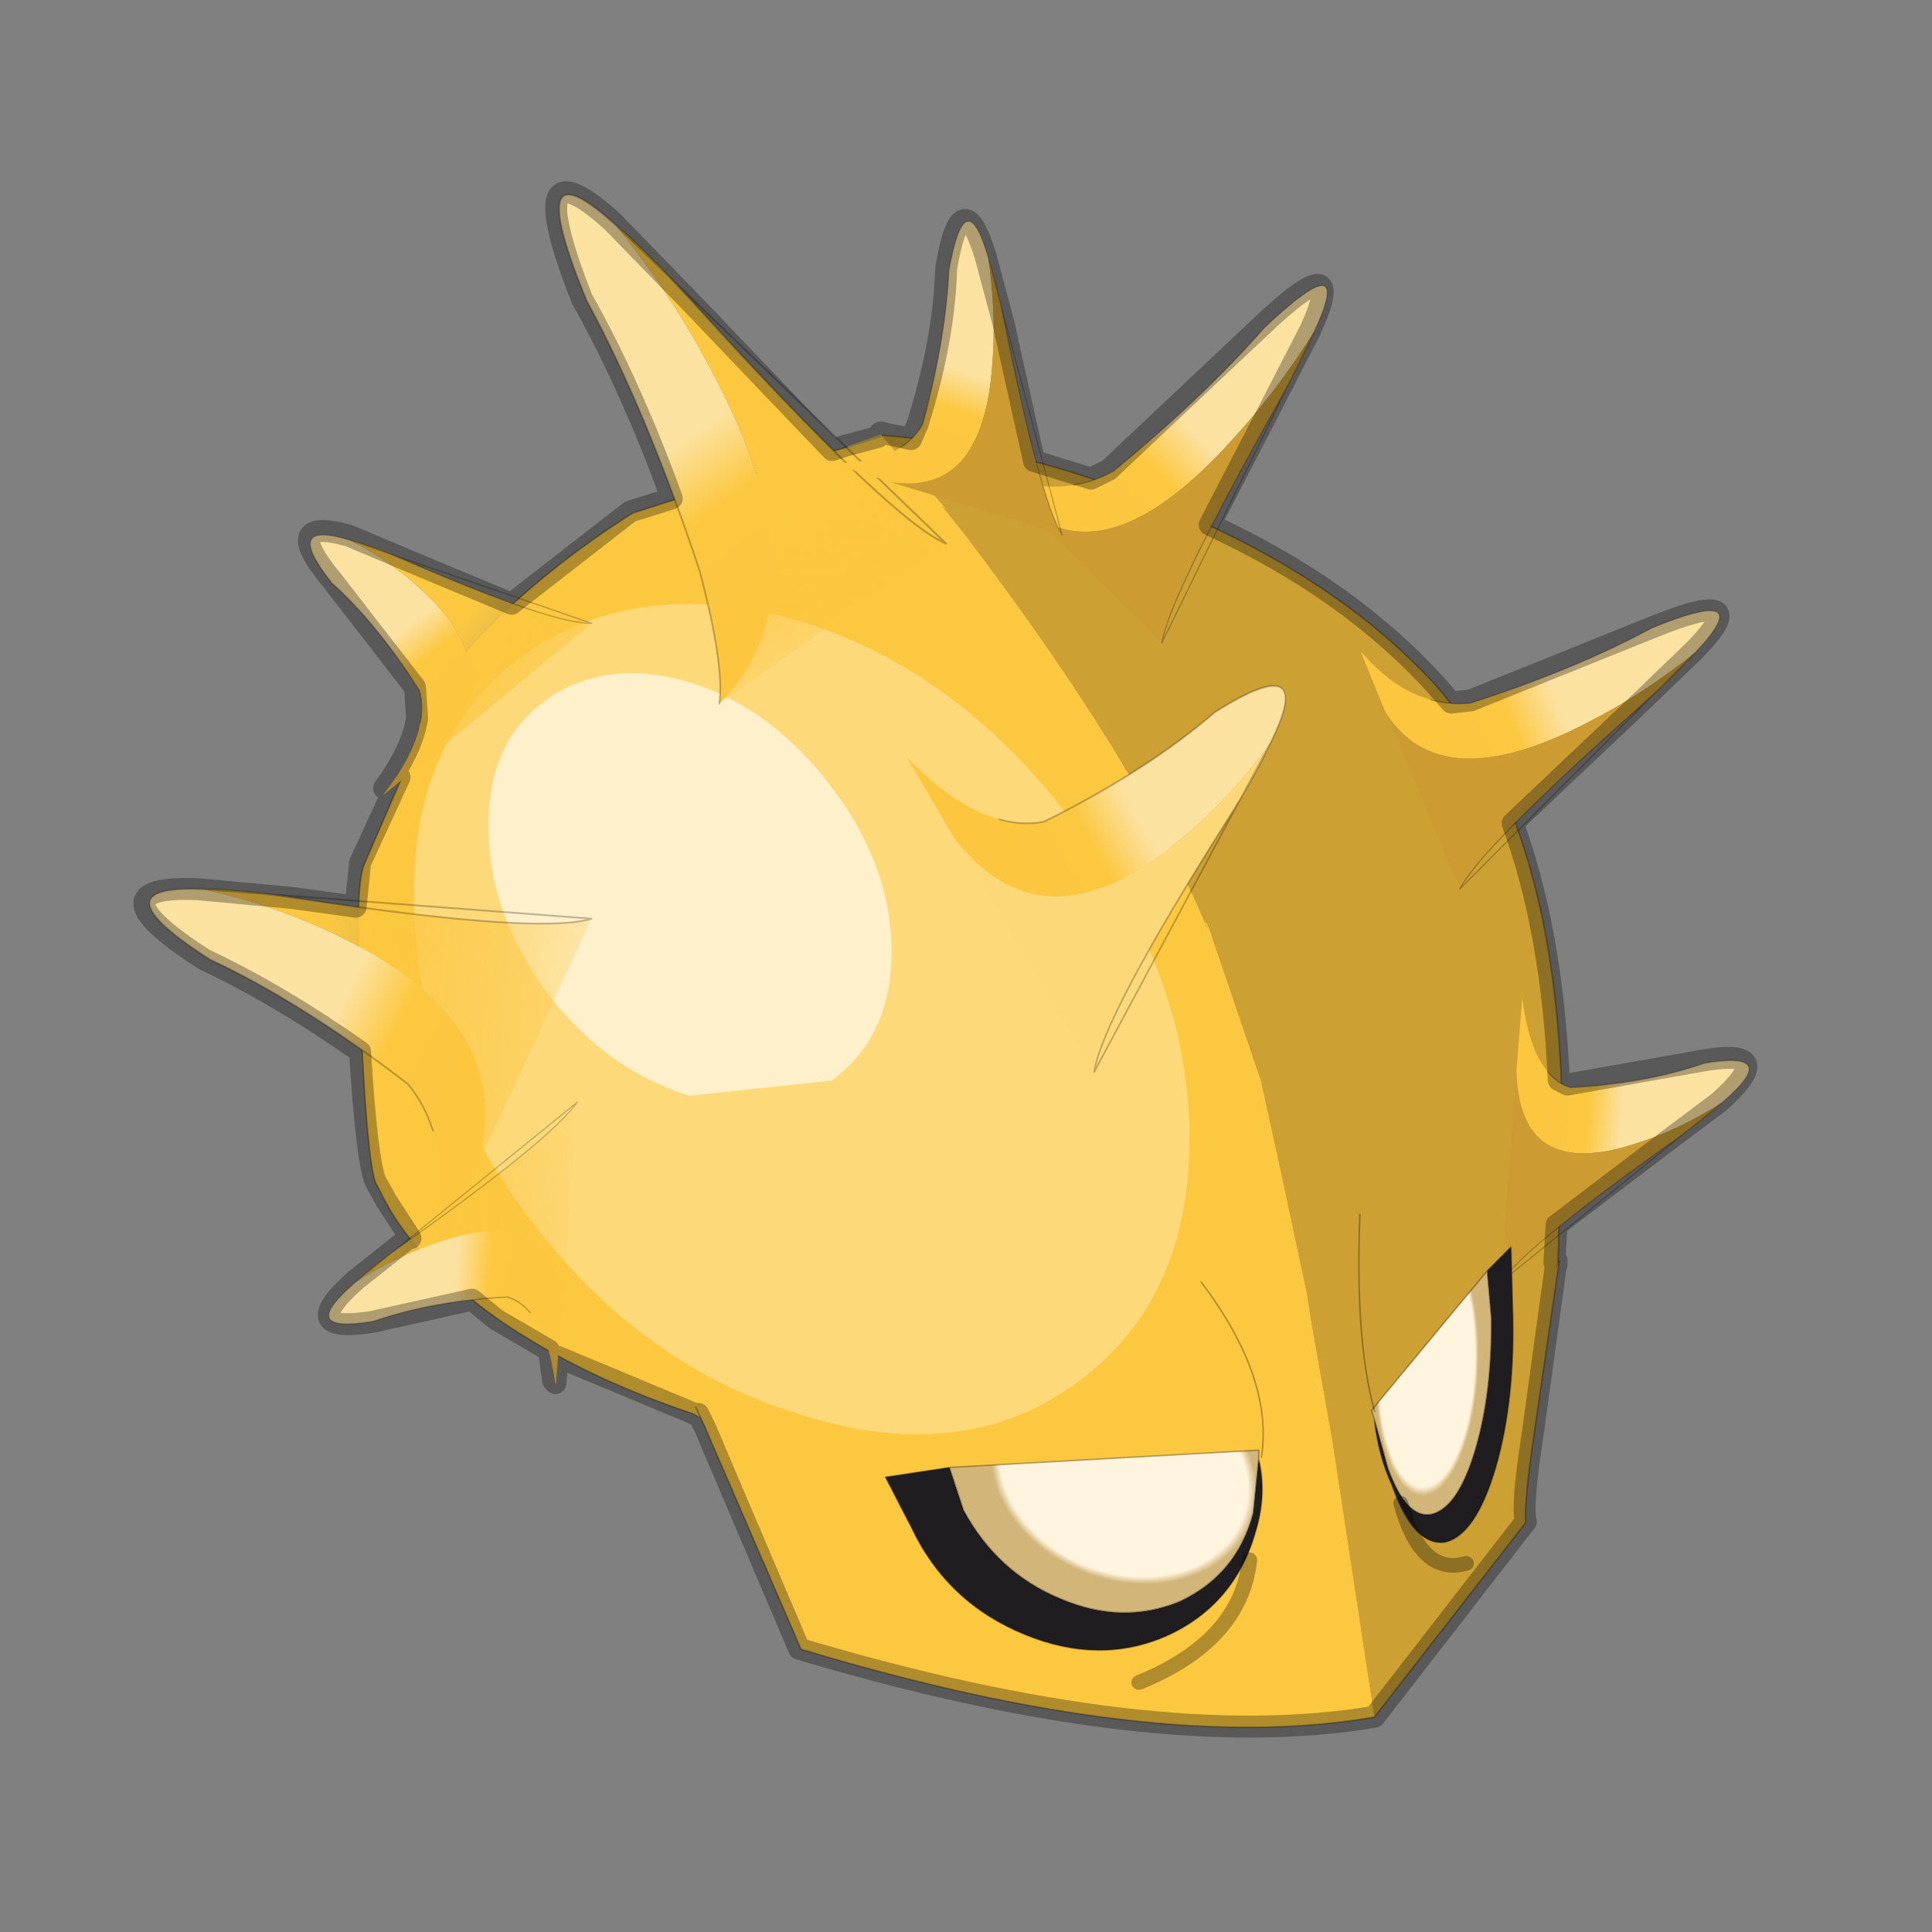 <?xml version="1.0" encoding="UTF-8" standalone="no"?>
<svg xmlns:xlink="http://www.w3.org/1999/xlink" height="440.0px" width="440.0px" xmlns="http://www.w3.org/2000/svg">
  <rect width="100%" height="100%" fill="#808080" stroke="none"/>
  <g transform="matrix(10.0, 0.0, 0.0, 10.0, 0.0, 0.0)">
    <use height="44.0" transform="matrix(1.0, 0.0, 0.0, 1.0, 0.0, 0.0)" width="44.0" xlink:href="#shape0"/>
    <use height="54.75" transform="matrix(0.68, -0.087, 0.101, 0.664, 1.157, 5.9)" width="53.1" xlink:href="#sprite0"/>
    <use height="15.05" transform="matrix(0.68, -0.087, 0.101, 0.664, 19.479, 29.125)" width="21.7" xlink:href="#sprite7"/>
    <use height="35.4" transform="matrix(1.0, 0.0, 0.0, 1.0, 3.05, 4.15)" width="36.95" xlink:href="#shape9"/>
  </g>
  <defs>
    <g id="shape0" transform="matrix(1.0, 0.0, 0.0, 1.0, 0.0, 0.0)">
      <path d="M44.0 44.0 L0.0 44.0 0.0 0.0 44.0 0.0 44.0 44.0" fill="#43adca" fill-opacity="0.0" fill-rule="evenodd" stroke="none"/>
    </g>
    <g id="sprite0" transform="matrix(1.0, 0.0, 0.0, 1.0, 26.55, 27.7)">
      <use height="45.25" transform="matrix(1.0, 0.0, 0.0, 1.0, -20.55, -18.2)" width="39.75" xlink:href="#shape1"/>
      <use height="13.3" transform="matrix(0.558, -0.697, -0.247, -0.614, 17.438, 16.619)" width="14.0" xlink:href="#sprite1"/>
      <use height="13.3" transform="matrix(-0.761, -0.009, -0.317, 0.672, -8.716, -17.116)" width="14.0" xlink:href="#sprite2"/>
      <use height="11.4" transform="matrix(-1.008, -0.438, -0.543, 1.23, 4.673, -21.588)" width="14.0" xlink:href="#sprite3"/>
      <use height="13.3" transform="matrix(0.171, -0.842, -0.811, -0.076, 12.859, -9.554)" width="14.0" xlink:href="#sprite1"/>
      <use height="13.3" transform="matrix(0.421, -0.759, -0.685, -0.415, 20.666, 2.029)" width="14.0" xlink:href="#sprite1"/>
      <use height="13.3" transform="matrix(0.229, -1.079, -0.84, -0.509, 8.658, 7.175)" width="14.0" xlink:href="#sprite4"/>
      <use height="13.3" transform="matrix(-0.37, -0.699, -0.626, 0.207, 9.019, -15.29)" width="14.0" xlink:href="#sprite1"/>
      <use height="13.3" transform="matrix(-1.012, 0.302, 0.053, 1.145, -12.397, -9.993)" width="14.0" xlink:href="#sprite5"/>
      <use height="13.3" transform="matrix(-0.558, 0.697, 0.247, 0.614, -14.938, -0.719)" width="14.0" xlink:href="#sprite6"/>
    </g>
    <g id="shape1" transform="matrix(1.0, 0.0, 0.0, 1.0, 20.55, 18.2)">
      <path d="M8.1 -0.4 L8.15 -0.25 8.05 -0.25 8.1 -0.4 M1.55 -15.55 L1.7 -15.3 1.5 -15.55 1.55 -15.55" fill="url(#gradient0)" fill-rule="evenodd" stroke="none"/>
      <path d="M1.55 -15.55 L-0.15 -18.2 Q4.65 -17.2 9.55 -14.15 14.3 -11.2 16.85 -7.35 20.1 -2.2 18.85 7.45 L17.95 12.55 17.85 12.8 17.6 13.5 17.55 13.6 Q15.65 16.55 10.0 17.5 L9.65 17.55 9.55 13.45 9.55 12.55 9.3 8.25 9.1 5.15 8.15 -0.25 8.1 -0.4 8.05 -0.4 Q6.6 -6.2 2.1 -14.5 L1.5 -15.55 1.7 -15.3 1.55 -15.55" fill="#cca033" fill-rule="evenodd" stroke="none"/>
      <path d="M1.55 -15.55 L1.5 -15.55 2.1 -14.5 Q6.6 -6.2 8.05 -0.4 L8.1 -0.4 8.05 -0.25 8.15 -0.25 9.1 5.15 9.3 8.25 9.55 12.55 9.55 13.45 9.65 17.55 8.8 17.7 7.5 17.8 Q1.85 18.25 -4.65 16.4 -8.15 15.4 -11.0 14.05 L-11.1 14.0 -11.25 13.9 Q-14.75 12.15 -17.2 9.85 -19.5 7.6 -20.25 5.5 L-20.5 4.75 Q-20.65 3.9 -20.2 -0.5 -19.75 -5.1 -19.3 -5.95 L-17.0 -9.75 -14.95 -12.65 Q-12.3 -14.95 -8.7 -16.65 L-4.15 -17.5 -1.3 -17.95 -0.2 -18.15 -0.15 -18.2 1.55 -15.55" fill="#fcc840" fill-rule="evenodd" stroke="none"/>
      <path d="M-1.3 -17.95 L-4.15 -17.5 -8.7 -16.65 Q-12.3 -14.95 -14.95 -12.65 L-17.0 -9.75 -19.3 -5.95 Q-19.75 -5.1 -20.2 -0.5 -20.65 3.9 -20.5 4.75 L-20.25 5.5 Q-19.5 7.6 -17.2 9.85 -14.75 12.15 -11.25 13.9 L-11.1 14.0 M17.85 12.8 L17.95 12.55 18.85 7.45 Q20.1 -2.2 16.85 -7.35 14.3 -11.2 9.55 -14.15 4.65 -17.2 -0.15 -18.2" fill="none" stroke="#000000" stroke-linecap="round" stroke-linejoin="round" stroke-opacity="0.302" stroke-width="0.05"/>
      <path d="M-0.15 -18.2 L-0.2 -18.15 -1.3 -17.95 Z" fill="none" stroke="#c2ad49" stroke-linecap="round" stroke-linejoin="round" stroke-width="0.05"/>
      <path d="M9.65 27.05 L9.65 17.45 9.65 17.25 10.0 17.2 Q15.75 16.2 18.0 12.5 L16.3 18.25 Q15.6 20.6 15.6 21.15 L9.65 27.05" fill="#cca033" fill-rule="evenodd" stroke="none"/>
      <path d="M-11.1 13.7 Q-8.25 15.1 -4.65 16.1 2.5 18.1 8.6 17.4 L9.65 17.45 9.65 27.05 Q2.2 27.4 -8.85 22.3 L-10.9 14.4 -11.1 13.7" fill="#fcc840" fill-rule="evenodd" stroke="none"/>
      <path d="M-11.1 13.7 L-10.9 14.4 -8.85 22.3 Q2.2 27.4 9.65 27.05 M18.0 12.5 L16.3 18.25 Q15.6 20.6 15.6 21.15 L9.65 27.05" fill="none" stroke="#000000" stroke-linecap="round" stroke-linejoin="round" stroke-opacity="0.302" stroke-width="0.05"/>
      <path d="M-12.9 -12.4 Q-8.7 -14.55 -3.65 -12.25 1.3 -9.9 4.3 -4.2 7.3 1.4 6.45 6.9 5.6 12.35 1.4 14.6 -2.7 16.8 -7.7 14.4 -12.8 12.05 -15.75 6.4 -18.65 0.8 -17.8 -4.7 -17.05 -10.15 -12.9 -12.4" fill="#ffffff" fill-opacity="0.302" fill-rule="evenodd" stroke="none"/>
      <path d="M-12.45 -10.75 Q-10.3 -11.9 -7.65 -10.7 -5.05 -9.45 -3.5 -6.5 -1.95 -3.6 -2.4 -0.7 -2.85 2.1 -5.0 3.3 L-9.75 3.2 Q-12.4 1.95 -13.95 -0.95 -15.45 -3.9 -15.0 -6.75 -14.6 -9.6 -12.45 -10.75" fill="#ffffff" fill-opacity="0.6" fill-rule="evenodd" stroke="none"/>
    </g>
    <radialGradient cx="0" cy="0" gradientTransform="matrix(-0.03, 0.026, 0.02, 0.033, -20.0, 8.3)" gradientUnits="userSpaceOnUse" id="gradient0" r="819.2" spreadMethod="pad">
      <stop offset="0.0" stop-color="#f2e4c1"/>
      <stop offset="0.588" stop-color="#fcc840"/>
      <stop offset="1.0" stop-color="#fcc840"/>
    </radialGradient>
    <g id="sprite1" transform="matrix(1.0, 0.0, 0.0, 1.0, 0.0, -0.05)">
      <use height="13.3" transform="matrix(1.0, 0.0, 0.0, 1.0, 0.0, 0.05)" width="14.0" xlink:href="#shape2"/>
    </g>
    <g id="shape2" transform="matrix(1.0, 0.0, 0.0, 1.0, 0.0, -0.05)">
      <path d="M12.2 0.45 Q15.65 -1.0 12.4 2.5 9.75 4.8 6.9 8.35 6.5 9.1 6.4 9.95 6.2 11.45 7.0 13.2 L7.05 13.35 5.25 11.5 Q2.95 8.1 7.95 3.6 9.85 1.85 12.2 0.45" fill="url(#gradient1)" fill-rule="evenodd" stroke="none"/>
      <path d="M5.25 11.5 L0.0 6.0 Q1.8 5.8 9.25 1.85 11.05 0.9 12.2 0.45 9.85 1.85 7.95 3.6 2.95 8.1 5.25 11.5" fill="#cc9c33" fill-rule="evenodd" stroke="none"/>
      <path d="M12.2 0.45 Q15.65 -1.0 12.4 2.5 9.75 4.8 6.9 8.35 6.5 9.1 6.4 9.95 M0.0 6.0 Q1.8 5.8 9.25 1.85 11.05 0.9 12.2 0.45 Z" fill="none" stroke="#000000" stroke-linecap="round" stroke-linejoin="round" stroke-opacity="0.251" stroke-width="0.05"/>
    </g>
    <linearGradient gradientTransform="matrix(-0.003, 0.003, -0.005, -0.005, 6.95, 8.65)" gradientUnits="userSpaceOnUse" id="gradient1" spreadMethod="pad" x1="-819.2" x2="819.2">
      <stop offset="0.0" stop-color="#fce2a1"/>
      <stop offset="0.302" stop-color="#fcc840"/>
      <stop offset="1.0" stop-color="#fcc63f"/>
    </linearGradient>
    <g id="sprite2" transform="matrix(1.0, 0.0, 0.0, 1.0, 0.0, -0.05)">
      <use height="13.3" transform="matrix(1.0, 0.0, 0.0, 1.0, 0.0, 0.05)" width="14.0" xlink:href="#shape3"/>
    </g>
    <g id="shape3" transform="matrix(1.0, 0.0, 0.0, 1.0, 0.0, -0.05)">
      <path d="M12.2 0.45 Q15.65 -1.0 12.4 2.5 9.75 4.8 6.9 8.35 6.5 9.1 6.4 9.95 6.2 11.45 7.0 13.2 L7.05 13.35 5.25 11.5 Q2.95 8.1 7.95 3.6 9.85 1.85 12.2 0.45" fill="url(#gradient2)" fill-rule="evenodd" stroke="none"/>
      <path d="M5.25 11.5 L0.0 6.0 Q1.8 5.8 9.25 1.85 11.05 0.9 12.2 0.45 9.85 1.85 7.95 3.6 2.95 8.1 5.25 11.5" fill="url(#gradient3)" fill-rule="evenodd" stroke="none"/>
      <path d="M12.2 0.45 Q15.65 -1.0 12.4 2.5 9.75 4.8 6.9 8.35 6.5 9.1 6.4 9.95 M0.0 6.0 Q1.8 5.8 9.25 1.85 11.05 0.9 12.2 0.45 Z" fill="none" stroke="#000000" stroke-linecap="round" stroke-linejoin="round" stroke-opacity="0.251" stroke-width="0.05"/>
    </g>
    <linearGradient gradientTransform="matrix(-0.003, 0.003, -0.005, -0.005, 6.95, 8.65)" gradientUnits="userSpaceOnUse" id="gradient2" spreadMethod="pad" x1="-819.2" x2="819.2">
      <stop offset="0.0" stop-color="#fce2a1"/>
      <stop offset="0.302" stop-color="#fcc840"/>
      <stop offset="1.0" stop-color="#fcc63f"/>
    </linearGradient>
    <linearGradient gradientTransform="matrix(-0.006, 0.004, -0.003, -0.006, 0.65, 7.75)" gradientUnits="userSpaceOnUse" id="gradient3" spreadMethod="pad" x1="-819.2" x2="819.2">
      <stop offset="0.0" stop-color="#fcc840"/>
      <stop offset="1.0" stop-color="#fcc63f" stop-opacity="0.0"/>
    </linearGradient>
    <g id="sprite3" transform="matrix(1.0, 0.0, 0.0, 1.0, 0.0, -0.05)">
      <use height="11.4" transform="matrix(1.0, 0.0, 0.0, 1.0, 0.0, 0.05)" width="14.0" xlink:href="#shape4"/>
    </g>
    <g id="shape4" transform="matrix(1.0, 0.0, 0.0, 1.0, 0.0, -0.05)">
      <path d="M12.2 0.45 Q15.65 -1.0 12.4 2.5 9.75 4.8 6.9 8.35 5.4 10.5 5.25 11.45 3.0 8.05 7.95 3.6 9.85 1.85 12.2 0.45" fill="url(#gradient4)" fill-rule="evenodd" stroke="none"/>
      <path d="M5.25 11.45 L0.0 6.0 Q1.8 5.8 9.25 1.85 11.05 0.9 12.2 0.45 9.85 1.85 7.95 3.6 3.0 8.05 5.25 11.45" fill="url(#gradient5)" fill-rule="evenodd" stroke="none"/>
      <path d="M12.2 0.45 Q15.65 -1.0 12.4 2.5 9.75 4.8 6.9 8.35 5.4 10.5 5.25 11.45 M0.0 6.0 Q1.8 5.8 9.25 1.85 11.05 0.9 12.2 0.45 Z" fill="none" stroke="#000000" stroke-linecap="round" stroke-linejoin="round" stroke-opacity="0.251" stroke-width="0.05"/>
    </g>
    <linearGradient gradientTransform="matrix(-0.003, 0.003, -0.005, -0.005, 6.95, 8.65)" gradientUnits="userSpaceOnUse" id="gradient4" spreadMethod="pad" x1="-819.2" x2="819.2">
      <stop offset="0.0" stop-color="#fce2a1"/>
      <stop offset="0.302" stop-color="#fcc840"/>
      <stop offset="1.0" stop-color="#fcc63f"/>
    </linearGradient>
    <linearGradient gradientTransform="matrix(-0.002, 0.002, -0.005, -0.005, 2.2, 6.8)" gradientUnits="userSpaceOnUse" id="gradient5" spreadMethod="pad" x1="-819.2" x2="819.2">
      <stop offset="0.0" stop-color="#fcc840"/>
      <stop offset="1.0" stop-color="#fcc63f" stop-opacity="0.0"/>
    </linearGradient>
    <g id="sprite4" transform="matrix(1.0, 0.0, 0.0, 1.0, 0.0, -0.05)">
      <use height="13.3" transform="matrix(1.0, 0.0, 0.0, 1.0, 0.0, 0.05)" width="14.0" xlink:href="#shape5"/>
    </g>
    <g id="shape5" transform="matrix(1.0, 0.0, 0.0, 1.0, 0.0, -0.05)">
      <path d="M12.2 0.45 Q15.65 -1.0 12.4 2.5 9.75 4.8 6.9 8.35 6.5 9.1 6.4 9.95 6.2 11.45 7.0 13.2 L7.05 13.35 5.25 11.5 Q2.95 8.1 7.95 3.6 9.85 1.85 12.2 0.45" fill="url(#gradient6)" fill-rule="evenodd" stroke="none"/>
      <path d="M5.25 11.5 L0.0 6.0 Q1.8 5.8 9.25 1.85 11.05 0.9 12.2 0.45 9.85 1.85 7.95 3.6 2.95 8.1 5.25 11.5" fill="#fdd879" fill-rule="evenodd" stroke="none"/>
      <path d="M12.2 0.45 Q15.65 -1.0 12.4 2.5 9.75 4.8 6.9 8.35 6.5 9.1 6.4 9.95 M0.0 6.0 Q1.8 5.8 9.25 1.85 11.05 0.9 12.2 0.45 Z" fill="none" stroke="#000000" stroke-linecap="round" stroke-linejoin="round" stroke-opacity="0.251" stroke-width="0.05"/>
    </g>
    <linearGradient gradientTransform="matrix(-0.003, 0.003, -0.005, -0.005, 6.95, 8.65)" gradientUnits="userSpaceOnUse" id="gradient6" spreadMethod="pad" x1="-819.2" x2="819.2">
      <stop offset="0.0" stop-color="#fce2a1"/>
      <stop offset="0.302" stop-color="#fcc840"/>
      <stop offset="1.0" stop-color="#fcc63f"/>
    </linearGradient>
    <g id="sprite5" transform="matrix(1.0, 0.0, 0.0, 1.0, 0.0, -0.05)">
      <use height="13.3" transform="matrix(1.0, 0.0, 0.0, 1.0, 0.0, 0.05)" width="14.0" xlink:href="#shape6"/>
    </g>
    <g id="shape6" transform="matrix(1.0, 0.0, 0.0, 1.0, 0.0, -0.05)">
      <path d="M12.2 0.45 Q15.65 -1.0 12.4 2.5 9.75 4.8 6.9 8.35 6.5 9.1 6.4 9.95 6.2 11.45 7.0 13.2 L7.05 13.35 5.25 11.5 Q2.95 8.1 7.95 3.6 9.85 1.85 12.2 0.45" fill="url(#gradient7)" fill-rule="evenodd" stroke="none"/>
      <path d="M5.25 11.5 L0.0 6.0 Q1.8 5.8 9.25 1.85 11.05 0.9 12.2 0.45 9.85 1.85 7.95 3.6 2.95 8.1 5.25 11.5" fill="url(#gradient8)" fill-rule="evenodd" stroke="none"/>
      <path d="M12.2 0.45 Q15.65 -1.0 12.4 2.5 9.75 4.8 6.9 8.35 6.5 9.1 6.4 9.95 M0.0 6.0 Q1.8 5.8 9.25 1.85 11.05 0.9 12.2 0.45 Z" fill="none" stroke="#000000" stroke-linecap="round" stroke-linejoin="round" stroke-opacity="0.251" stroke-width="0.05"/>
    </g>
    <linearGradient gradientTransform="matrix(-0.003, 0.003, -0.005, -0.005, 6.95, 8.65)" gradientUnits="userSpaceOnUse" id="gradient7" spreadMethod="pad" x1="-819.2" x2="819.2">
      <stop offset="0.0" stop-color="#fce2a1"/>
      <stop offset="0.302" stop-color="#fcc840"/>
      <stop offset="1.0" stop-color="#fcc63f"/>
    </linearGradient>
    <linearGradient gradientTransform="matrix(-0.007, 0.002, -0.002, -0.006, 3.7, 7.35)" gradientUnits="userSpaceOnUse" id="gradient8" spreadMethod="pad" x1="-819.2" x2="819.2">
      <stop offset="0.0" stop-color="#fcc840"/>
      <stop offset="1.0" stop-color="#fcc63f" stop-opacity="0.0"/>
    </linearGradient>
    <g id="sprite6" transform="matrix(1.0, 0.0, 0.0, 1.0, 0.0, -0.05)">
      <use height="13.3" transform="matrix(1.0, 0.0, 0.0, 1.0, 0.0, 0.05)" width="14.0" xlink:href="#shape7"/>
    </g>
    <g id="shape7" transform="matrix(1.0, 0.0, 0.0, 1.0, 0.0, -0.05)">
      <path d="M12.2 0.45 Q15.65 -1.0 12.4 2.5 9.75 4.8 6.9 8.35 6.5 9.1 6.4 9.95 6.2 11.45 7.0 13.2 L7.05 13.35 5.25 11.5 Q2.95 8.1 7.95 3.6 9.85 1.85 12.2 0.45" fill="url(#gradient9)" fill-rule="evenodd" stroke="none"/>
      <path d="M5.25 11.5 L0.0 6.0 Q1.8 5.8 9.25 1.85 11.05 0.9 12.2 0.45 9.85 1.85 7.95 3.6 2.95 8.1 5.25 11.5" fill="url(#gradient10)" fill-rule="evenodd" stroke="none"/>
      <path d="M12.2 0.45 Q15.65 -1.0 12.4 2.5 9.75 4.8 6.9 8.35 6.5 9.1 6.4 9.95 M0.0 6.0 Q1.8 5.8 9.25 1.85 11.05 0.9 12.2 0.45 Z" fill="none" stroke="#000000" stroke-linecap="round" stroke-linejoin="round" stroke-opacity="0.251" stroke-width="0.05"/>
    </g>
    <linearGradient gradientTransform="matrix(-0.003, 0.003, -0.005, -0.005, 6.95, 8.65)" gradientUnits="userSpaceOnUse" id="gradient9" spreadMethod="pad" x1="-819.2" x2="819.2">
      <stop offset="0.0" stop-color="#fce2a1"/>
      <stop offset="0.302" stop-color="#fcc840"/>
      <stop offset="1.0" stop-color="#fcc63f"/>
    </linearGradient>
    <linearGradient gradientTransform="matrix(-0.006, 0.004, -0.003, -0.006, 6.15, 5.95)" gradientUnits="userSpaceOnUse" id="gradient10" spreadMethod="pad" x1="-819.2" x2="819.2">
      <stop offset="0.0" stop-color="#fcc840"/>
      <stop offset="1.0" stop-color="#fcc63f" stop-opacity="0.0"/>
    </linearGradient>
    <g id="sprite7" transform="matrix(1.0, 0.0, 0.0, 1.0, 10.85, 7.4)">
      <use height="15.05" transform="matrix(1.0, 0.0, 0.0, 1.0, -10.85, -7.4)" width="21.7" xlink:href="#shape8"/>
    </g>
    <g id="shape8" transform="matrix(1.0, 0.0, 0.0, 1.0, 10.85, 7.4)">
      <path d="M1.5 0.4 Q1.6 1.6 1.05 2.8 0.0 5.2 -2.4 5.95 -4.75 6.65 -7.05 5.3 -9.45 3.9 -10.25 1.2 L-10.85 -0.6 -8.7 -0.65 -8.45 0.85 Q-7.65 3.1 -5.7 4.25 -3.8 5.4 -1.8 4.85 0.2 4.2 1.05 2.2 L1.5 0.4" fill="#1f1d1f" fill-rule="evenodd" stroke="none"/>
      <path d="M-8.7 -0.65 L1.55 0.1 1.5 0.4 1.05 2.2 Q0.2 4.2 -1.8 4.85 -3.8 5.4 -5.7 4.25 -7.65 3.1 -8.45 0.85 L-8.7 -0.65" fill="url(#gradient11)" fill-rule="evenodd" stroke="none"/>
      <path d="M1.5 0.4 Q1.6 1.6 1.05 2.8 0.0 5.2 -2.4 5.95 -4.75 6.65 -7.05 5.3 -9.45 3.9 -10.25 1.2 L-10.85 -0.6 -8.7 -0.65 1.55 0.1 1.5 0.4 1.05 2.2 Q0.2 4.2 -1.8 4.85 -3.8 5.4 -5.7 4.25 -7.65 3.1 -8.45 0.85 L-8.7 -0.65" fill="none" stroke="#000000" stroke-linecap="round" stroke-linejoin="round" stroke-opacity="0.302" stroke-width="0.05"/>
      <path d="M1.6 0.35 Q2.4 -2.25 0.5 -5.8" fill="none" stroke="#000000" stroke-linecap="round" stroke-linejoin="round" stroke-opacity="0.302" stroke-width="0.05"/>
      <path d="M0.7 3.75 Q0.0 6.45 -3.55 7.4" fill="none" stroke="#000000" stroke-linecap="round" stroke-linejoin="round" stroke-opacity="0.302" stroke-width="0.5"/>
      <path d="M5.5 -0.45 Q5.45 0.8 5.75 1.85 6.15 4.0 7.2 4.0 8.25 3.9 9.25 1.7 10.25 -0.55 10.6 -3.6 L10.85 -5.65 9.95 -4.95 9.85 -3.35 Q9.5 -0.8 8.65 1.05 7.8 2.9 6.9 3.0 6.05 3.05 5.7 1.25 L5.5 -0.45" fill="#1f1d1f" fill-rule="evenodd" stroke="none"/>
      <path d="M5.5 -0.45 L5.7 1.25 Q6.05 3.05 6.9 3.0 7.8 2.9 8.65 1.05 9.5 -0.8 9.85 -3.35 L9.95 -4.95 5.45 -0.75 5.5 -0.45" fill="url(#gradient12)" fill-rule="evenodd" stroke="none"/>
      <path d="M9.95 -4.95 L10.85 -5.65 10.6 -3.6 Q10.25 -0.55 9.25 1.7 8.25 3.9 7.2 4.0 6.15 4.0 5.75 1.85 5.45 0.8 5.5 -0.45 L5.7 1.25 Q6.05 3.05 6.9 3.0 7.8 2.9 8.65 1.05 9.5 -0.8 9.85 -3.35 L9.95 -4.95 5.45 -0.75 5.5 -0.45" fill="none" stroke="#000000" stroke-linecap="round" stroke-linejoin="round" stroke-opacity="0.302" stroke-width="0.05"/>
      <path d="M5.55 -0.7 Q5.25 -3.15 6.05 -7.4" fill="none" stroke="#000000" stroke-linecap="round" stroke-linejoin="round" stroke-opacity="0.302" stroke-width="0.05"/>
      <path d="M5.95 2.5 Q6.25 5.05 7.8 4.8" fill="none" stroke="#000000" stroke-linecap="round" stroke-linejoin="round" stroke-opacity="0.302" stroke-width="0.5"/>
    </g>
    <radialGradient cx="0" cy="0" gradientTransform="matrix(-0.007, -0.002, -0.001, 0.006, -3.0, 0.3)" gradientUnits="userSpaceOnUse" id="gradient11" r="819.2" spreadMethod="pad">
      <stop offset="0.694" stop-color="#fff4dd"/>
      <stop offset="0.745" stop-color="#d1b579"/>
    </radialGradient>
    <radialGradient cx="0" cy="0" gradientTransform="matrix(0.003, -0.004, 6.0E-4, 0.006, 7.5, -2.05)" gradientUnits="userSpaceOnUse" id="gradient12" r="819.2" spreadMethod="pad">
      <stop offset="0.694" stop-color="#fff4dd"/>
      <stop offset="0.745" stop-color="#d1b579"/>
    </radialGradient>
    <g id="shape9" transform="matrix(1.0, 0.0, 0.0, 1.0, -3.05, -4.15)">
      <path d="M21.55 6.1 Q21.5 7.75 20.9 9.65 L20.75 10.0 20.05 9.85 20.0 9.95 19.25 10.15 18.95 10.25 15.75 6.9 13.95 5.05 Q11.8 3.1 13.25 6.8 14.35 8.75 15.3 11.35 L14.35 11.65 11.65 13.75 9.25 12.75 7.95 12.2 Q6.35 11.75 7.55 13.2 L9.45 15.65 9.5 16.35 Q9.4 17.05 8.75 17.95 L9.1 17.7 8.2 19.65 8.1 20.65 6.65 20.45 4.5 20.25 Q2.0 20.15 4.65 21.85 6.35 22.65 8.2 23.95 8.35 26.4 8.55 26.9 L8.8 27.35 9.35 28.2 9.3 28.2 8.1 29.15 Q6.7 30.4 8.5 30.1 L10.75 29.6 11.3 30.05 12.5 30.75 12.6 31.45 12.65 31.5 12.7 30.9 15.7 32.15 15.8 32.2 15.9 32.2 16.05 32.5 18.2 37.55 Q26.25 39.95 31.3 39.1 L34.75 34.65 Q34.65 34.3 34.9 32.7 L35.45 28.7 35.45 28.8 35.4 28.75 35.45 27.9 37.95 26.0 39.15 25.1 Q40.55 23.85 38.8 24.15 L35.7 24.7 35.5 24.6 Q35.35 21.2 34.45 18.75 L37.25 16.1 38.6 14.8 Q40.05 13.3 37.6 14.3 L33.5 15.95 33.05 16.0 32.7 15.6 Q30.7 13.4 27.55 11.95 L28.95 9.25 29.85 7.5 Q30.75 5.5 28.7 7.45 L25.25 10.7 24.85 10.9 23.55 10.5 22.85 7.35 22.45 5.85 Q21.9 4.05 21.55 6.1 Z" fill="none" stroke="#000000" stroke-linecap="round" stroke-linejoin="round" stroke-opacity="0.302" stroke-width="0.5"/>
    </g>
  </defs>
</svg>
